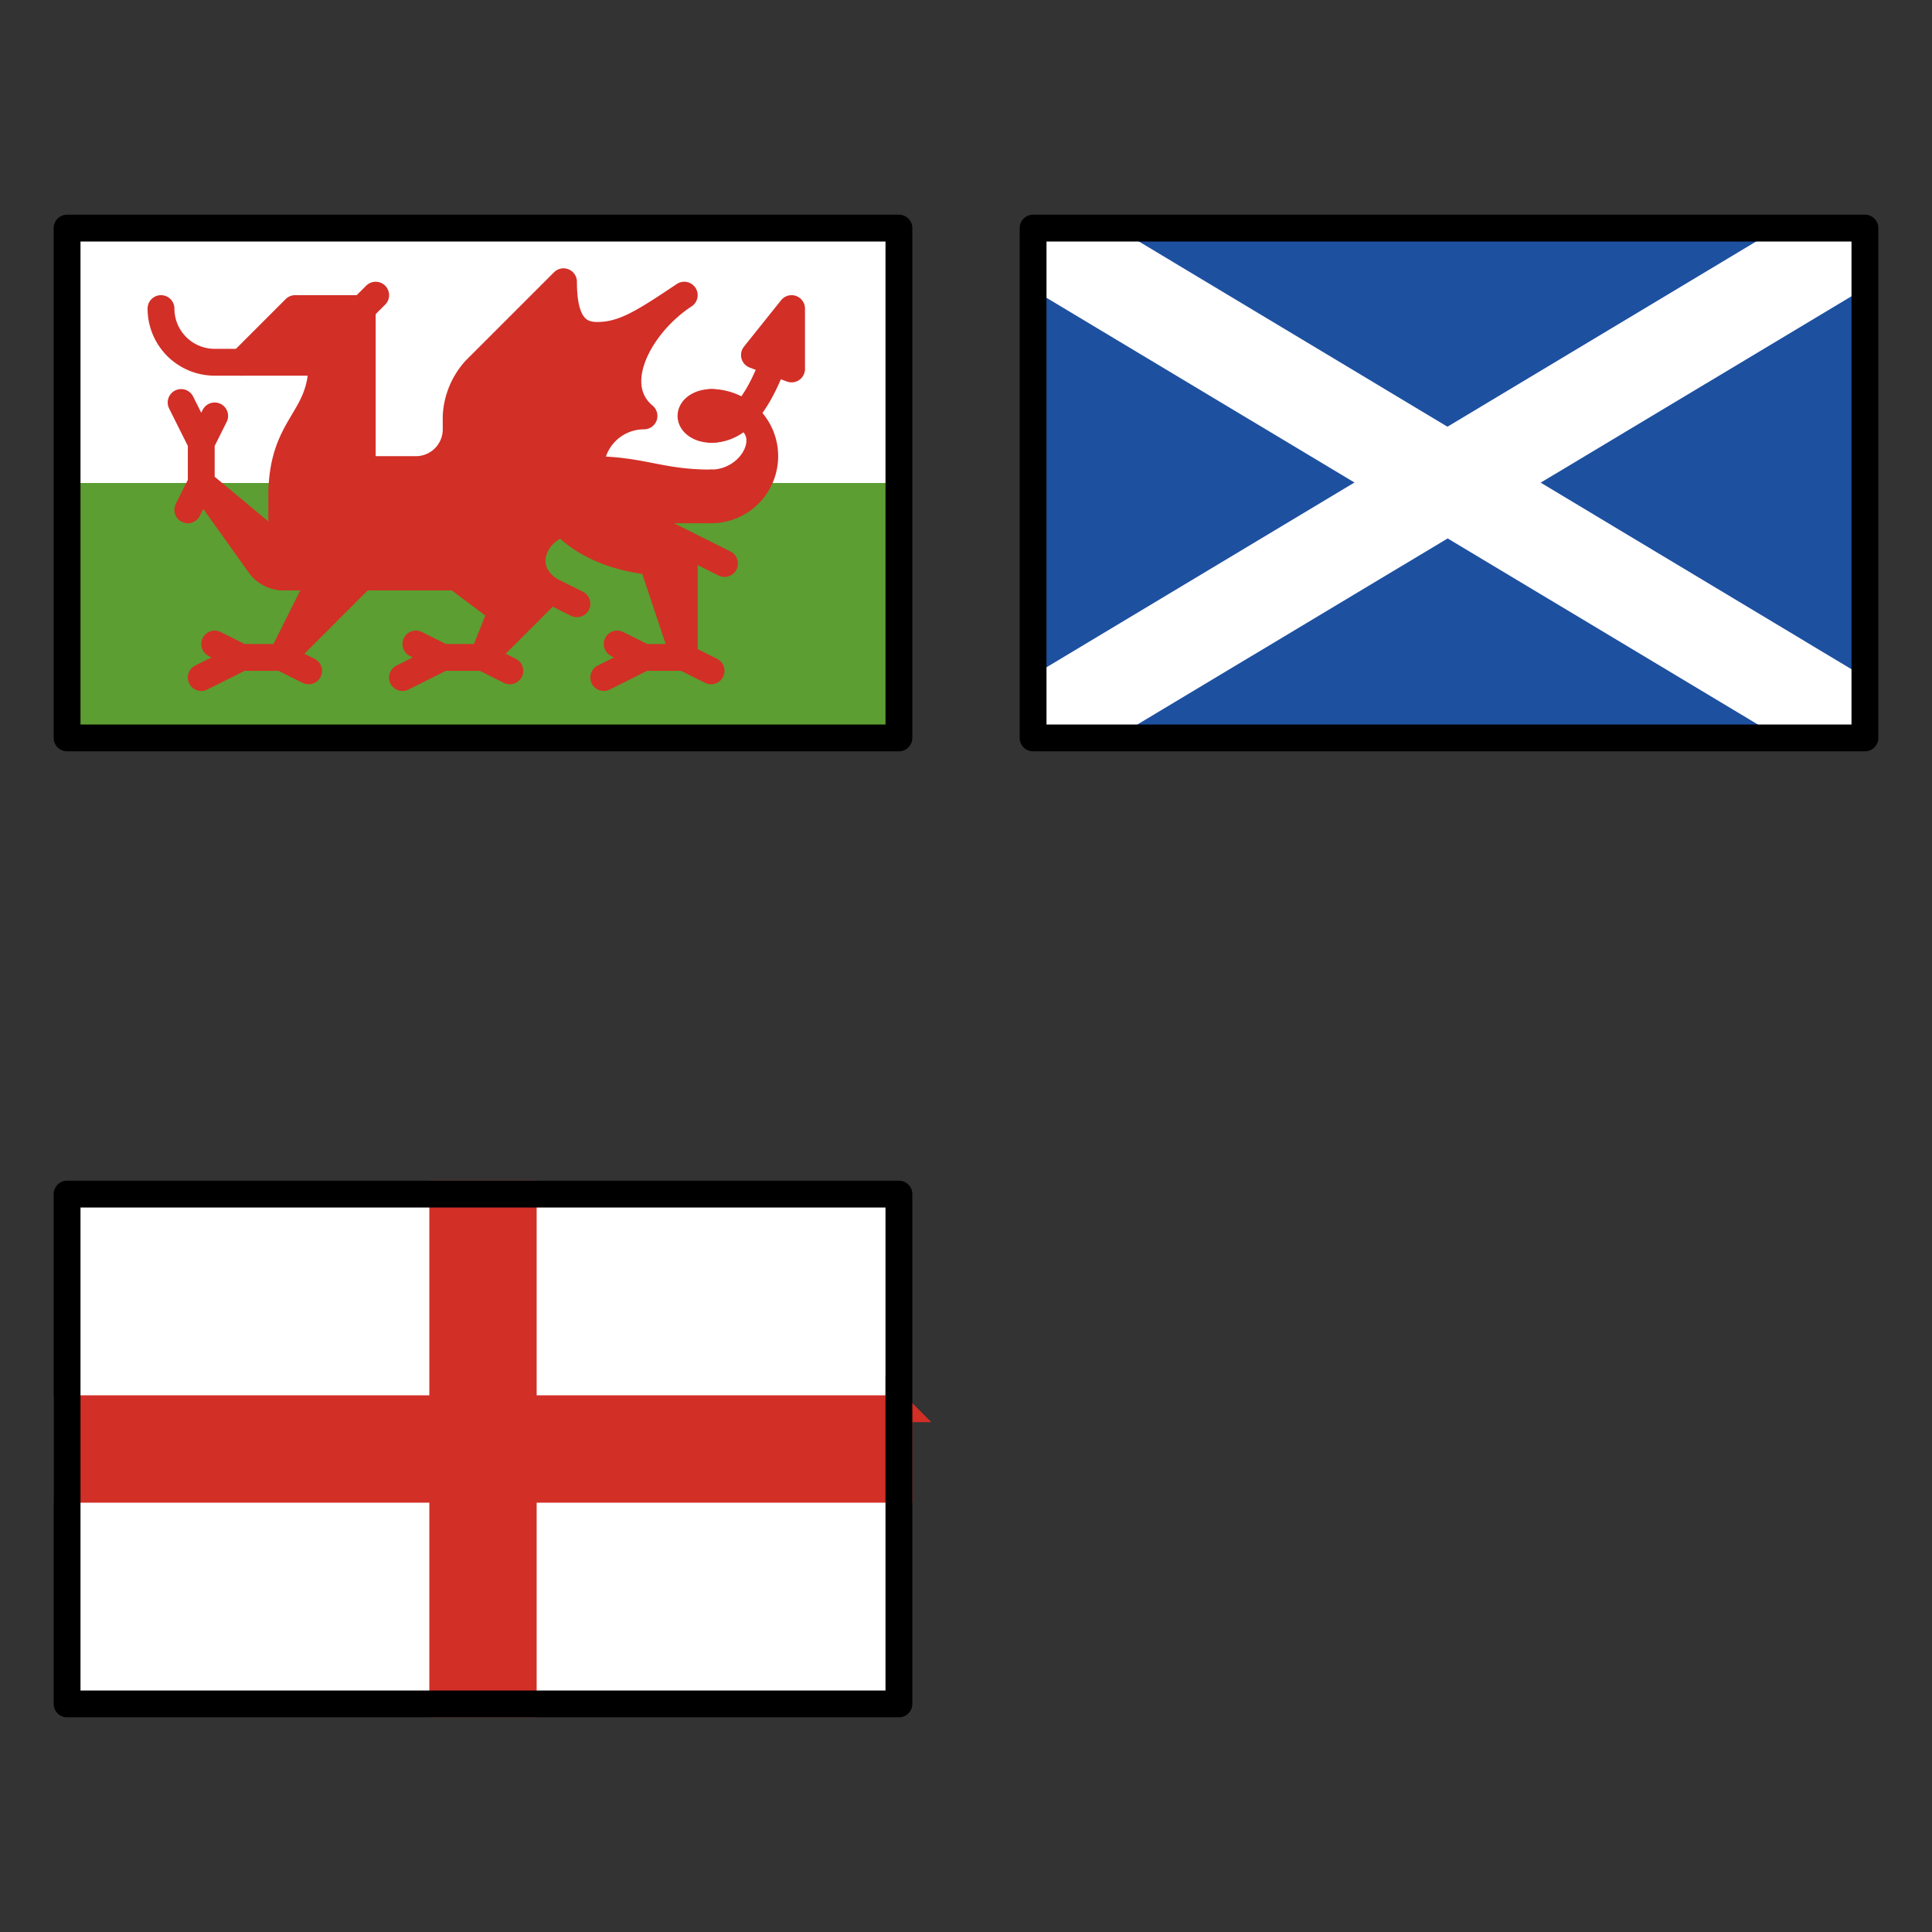 <?xml version="1.0" encoding="utf-8"?><svg width="144" height="144" viewBox="0 0 144 144" xmlns="http://www.w3.org/2000/svg" xmlns:xlink="http://www.w3.org/1999/xlink"><rect x="0" y="0" width="144" height="144" fill="#333333" stroke="none"/><svg viewBox="0 0 72 72" width="72" height="72" id="1F3F4-E0067-E0062-E0077-E006C-E0073-E007F" xmlns="http://www.w3.org/2000/svg"><path fill="#5c9e31" d="M5 17h62v38H5z"/><path fill="#fff" d="M5 17h62v19H5z"/><path fill="#d22f27" stroke="#d22f27" stroke-linecap="round" stroke-linejoin="round" stroke-width="2" d="M59 27.5V23l-2.769 3.462L59 27.5z"/><ellipse cx="53" cy="31" rx="1.5" ry="1" fill="none" stroke="#d22f27" stroke-linecap="round" stroke-linejoin="round" stroke-width="2"/><path fill="none" stroke="#d22f27" stroke-linecap="round" stroke-linejoin="round" stroke-width="2" d="M58 26c-1.283 3.724-2.744 6-5 6M53 50l-2-1h-3l-3 1.5M48 49l-2-1M51 49l-3-9M38 50l-2-1h-3l-3 1.5M33 49l-2-1M23 50l-2-1h-3l-3 1.5M18 49l-2-1M21 49l6-6M21 49l3-6M14 38l1-2v-3l-1.5-3M15 33l1-2M15 36l6 5M12 23a4 4 0 004 4M16 27h2"/><path fill="#d22f27" stroke="#d22f27" stroke-linecap="round" stroke-linejoin="round" stroke-width="2" d="M42 21l-6.586 6.586A5.565 5.565 0 0034 31v1a3 3 0 01-3 3h-4V23h-5l-4 4h6c0 4.403-3 4.543-3 10v6h13l3.385 2.538L36 49l5-5c-2.5-1.619-1.118-4.5 1-5 2.338 2.447 6 3 9 3v-1.5L46 38h7v-2c-3.857 0-5.143-1-9-1a4 4 0 014-4c-2.796-2.327-.266-6.872 3-9-3 2-4.5 3-6.5 3-1.745 0-2.5-1.297-2.5-4"/><path fill="none" stroke="#d22f27" stroke-linecap="round" stroke-linejoin="round" stroke-width="2" d="M41 44l2 1M51 49v-8.5M51 40.5l3 1.5M53 36c2.591 0 4.327-2.553 3.366-4.162M53 30a4 4 0 010 8M27 23l1-1M34 43H21a2.189 2.189 0 01-1.581-.814L15 36"/><g><path fill="none" stroke="#000" stroke-linecap="round" stroke-linejoin="round" stroke-width="2" d="M5 17h62v38H5z"/></g></svg><svg viewBox="0 0 72 72" width="72" height="72" id="1F3F4-E0067-E0062-E0073-E0063-E0074-E007F" x="72" xmlns="http://www.w3.org/2000/svg"><path fill="#1e50a0" d="M5 17h62v38H5z"/><path fill="#fff" stroke="#fff" stroke-miterlimit="10" d="M10.6 54.72c-5.599.3-5.599.3-5.645-3.774l56.15-33.69c4.468.132 6.208-.809 5.843 3.674z"/><path fill="#fff" stroke="#fff" stroke-miterlimit="10" d="M10.3 17.03c-5.301-.033-5.301-.033-5.432 3.904l56.9 34.13c5.235-.065 5.235-.065 5.202-4.018z"/><g><path fill="none" stroke="#000" stroke-linecap="round" stroke-linejoin="round" stroke-width="2" d="M5 17h62v38H5z"/></g></svg><svg viewBox="0 0 72 72" width="72" height="72" id="1F3F4-E0067-E0062-E0065-E006E-E0067-E007F" y="72" xmlns="http://www.w3.org/2000/svg"><path fill="#fff" d="M5 17h62v38H5z"/><path fill="#d22f27" stroke="#d22f27" stroke-miterlimit="10" stroke-width="2" d="M67 33H39V17h-6v16H5v6h28v16h6V39h28v-6z"/><g><path fill="none" stroke="#000" stroke-linecap="round" stroke-linejoin="round" stroke-width="2" d="M5 17h62v38H5z"/></g></svg></svg>